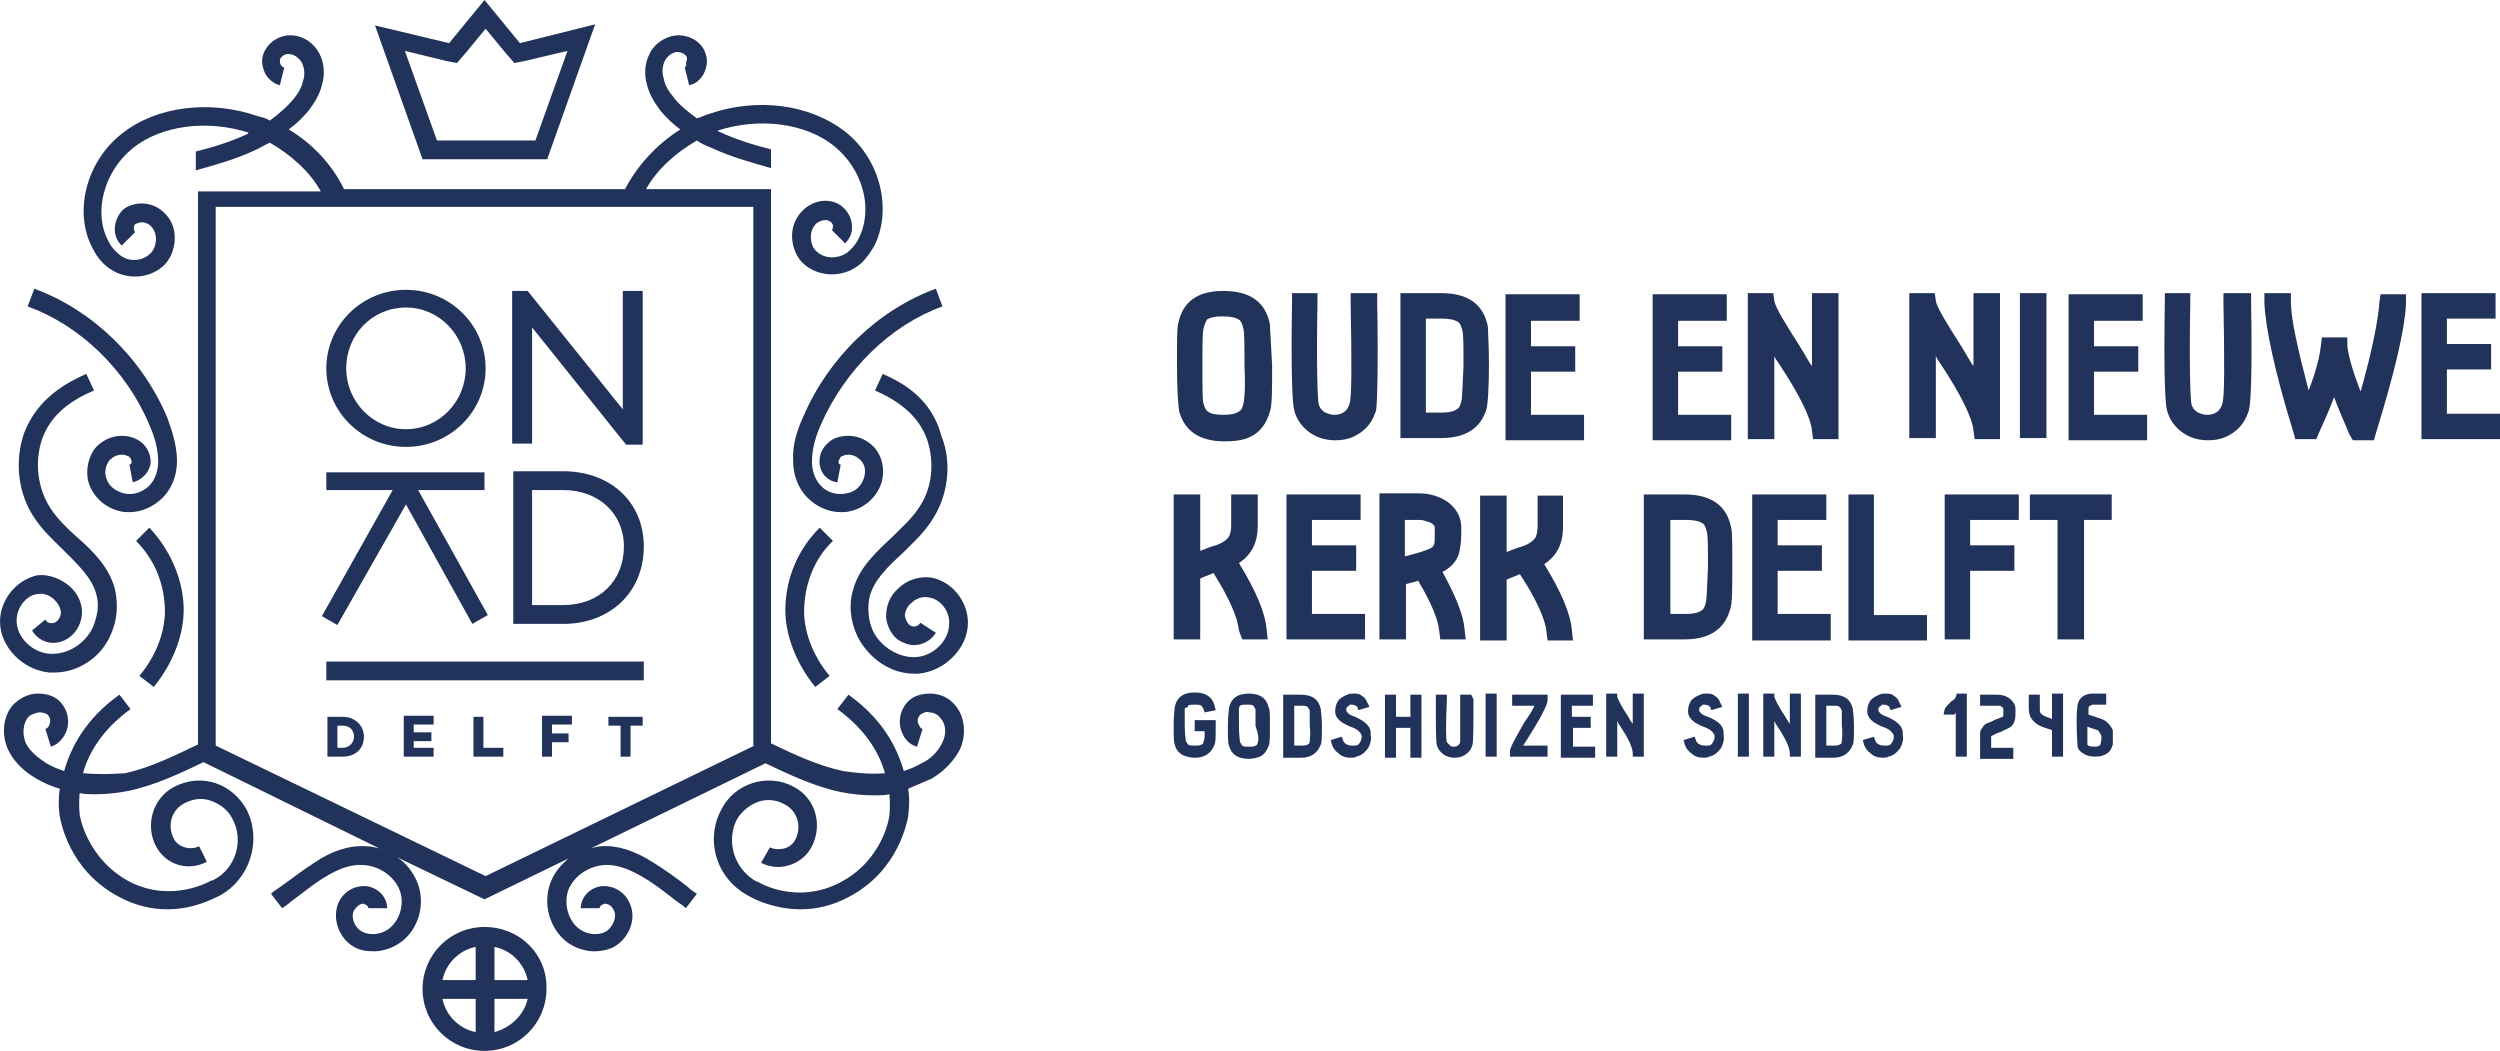 <?xml version="1.0" encoding="utf-8"?>
<!-- Generator: Adobe Illustrator 21.1.0, SVG Export Plug-In . SVG Version: 6.00 Build 0)  -->
<svg version="1.1" id="Laag_1" xmlns="http://www.w3.org/2000/svg" xmlns:xlink="http://www.w3.org/1999/xlink" x="0px" y="0px"
	 viewBox="0 0 226 95" style="enable-background:new 0 0 226 95;" xml:space="preserve">
<style type="text/css">
	.st0{fill:#21335B;}
</style>
<path class="st0" d="M84.2,70.4c1.2-0.7,2.1-1.7,2.6-2.7c0.6-1.4,0.4-3-0.5-4c-0.5-0.6-1.3-1-2.2-1c-0.8,0-1.5,0.2-2,0.7
	c-0.6,0.6-0.9,1.5-0.7,2.4c0.2,0.8,0.7,1.5,1.5,1.7l0.5-1.6c-0.3-0.1-0.3-0.4-0.4-0.5c-0.1-0.3,0-0.6,0.2-0.8
	c0.3-0.2,0.6-0.3,0.8-0.2c0.4,0,0.8,0.2,1,0.5c0.5,0.5,0.6,1.4,0.2,2.2c-0.4,0.9-1.2,1.6-1.9,1.9c-0.5,0.3-1,0.5-1.6,0.7
	c-0.6-2.1-1.9-4.7-5-6.9l-1,1.3c2.6,1.9,3.8,4,4.3,5.8c-1.2,0.1-2.5,0-3.8-0.2c-2.3-0.5-4.4-1.5-6.5-2.5V17.1H58.4
	c1-1.8,2.7-3.3,4.6-4.4c0.4,0.3,0.9,0.5,1.4,0.7c1.7,0.8,3.6,1.3,5.3,1.8l0-0.1v-1.6c-1.6-0.4-3.2-0.9-4.7-1.6c0,0-0.1,0-0.1-0.1
	c3.7-1.2,7.9-0.7,10.5,1.4c2.6,2.1,3.6,5.7,2.2,8.4c-0.3,0.6-0.7,1-1.1,1.3c-0.8,0.5-1.9,0.5-2.6-0.1c-0.4-0.3-0.6-0.8-0.6-1.4
	c0-0.5,0.2-0.9,0.5-1.2c0.4-0.3,0.9-0.4,1.2-0.2c0.2,0.1,0.3,0.3,0.3,0.4c0,0.1,0,0.3-0.1,0.4l1.2,1.2c0.5-0.5,0.7-1.1,0.6-1.8
	c-0.1-0.7-0.5-1.3-1.1-1.7c-1-0.6-2.3-0.4-3.2,0.4c-0.7,0.6-1.1,1.5-1.1,2.4c0,1,0.4,2,1.1,2.6c0.7,0.6,1.6,0.9,2.5,0.9
	c0.7,0,1.5-0.2,2.1-0.6c0.7-0.4,1.2-1.1,1.7-1.9c1.7-3.3,0.6-7.9-2.6-10.4c-3.2-2.5-8-3.1-12.3-1.6c-0.4,0.1-0.7,0.3-1.1,0.4
	c-0.8-0.6-1.6-1.2-2.1-1.9c-0.5-0.6-0.8-1.1-0.9-1.7c-0.2-0.6-0.1-1.2,0.1-1.6c0.2-0.4,0.7-0.8,1.1-0.8c0.4,0,0.8,0.2,0.9,0.5
	c0,0.1,0,0.3-0.1,0.5C62.1,5.9,62,6,61.9,6.1l0.4,1.6c0.6-0.1,1-0.5,1.3-1c0.3-0.6,0.4-1.2,0.2-1.8c-0.3-1.1-1.5-1.8-2.7-1.7
	c-1,0.1-2,0.8-2.4,1.7c-0.4,0.8-0.5,1.8-0.2,2.8c0.2,0.8,0.6,1.5,1.2,2.3c0.5,0.6,1.1,1.2,1.8,1.7c-2.2,1.4-3.9,3.3-5,5.4H31.1
	c-1-2.1-2.8-4.1-5-5.4c0.7-0.5,1.3-1.1,1.8-1.7c0.6-0.8,1-1.5,1.2-2.3c0.3-1,0.2-2-0.2-2.8c-0.5-1-1.4-1.6-2.4-1.7
	c-1.2-0.1-2.3,0.6-2.7,1.7c-0.2,0.6-0.1,1.2,0.2,1.8c0.3,0.5,0.8,0.9,1.3,1l0.4-1.6c-0.1,0-0.2-0.1-0.3-0.2
	c-0.1-0.2-0.1-0.3-0.1-0.5c0.1-0.3,0.5-0.6,0.9-0.5c0.4,0,0.9,0.4,1.1,0.8c0.2,0.4,0.3,1,0.1,1.6c-0.1,0.5-0.4,1.1-0.9,1.7
	c-0.6,0.7-1.3,1.3-2.1,1.9c-0.3-0.2-0.7-0.3-1.1-0.4c-4.3-1.5-9.2-0.9-12.3,1.6c-3.2,2.5-4.4,7.1-2.6,10.4c0.4,0.8,1,1.5,1.7,1.9
	c0.6,0.4,1.4,0.6,2.1,0.6c0.9,0,1.8-0.3,2.5-0.9c0.7-0.6,1.1-1.6,1.1-2.6c0-1-0.4-1.8-1.1-2.4c-0.9-0.8-2.2-0.9-3.2-0.4
	c-0.6,0.3-1,1-1.1,1.7c-0.1,0.7,0.1,1.3,0.6,1.8l1.2-1.2c-0.1-0.2-0.1-0.3-0.1-0.4c0-0.2,0.1-0.4,0.3-0.4c0.3-0.2,0.9-0.1,1.2,0.2
	c0.3,0.3,0.5,0.7,0.5,1.2c0,0.5-0.2,1.1-0.6,1.4c-0.7,0.6-1.8,0.7-2.6,0.1c-0.4-0.3-0.8-0.7-1.1-1.3c-1.4-2.6-0.4-6.3,2.2-8.4
	c2.6-2.1,6.8-2.6,10.5-1.4c0,0-0.1,0-0.1,0.1c-1.5,0.7-3.1,1.2-4.7,1.6v1.6l0,0.1c1.8-0.5,3.6-1,5.3-1.8c0.5-0.2,0.9-0.5,1.4-0.7
	c1.9,1.1,3.6,2.6,4.6,4.4H17.9v50c-2.1,1-4.3,2.1-6.6,2.6C9.9,70,8.7,70,7.5,69.9c0.5-1.8,1.7-3.9,4.3-5.8l-1-1.3
	c-3.1,2.2-4.4,4.8-5,6.9c-0.6-0.2-1.1-0.4-1.6-0.7c-0.6-0.4-1.5-1-1.9-1.9c-0.3-0.8-0.2-1.7,0.2-2.2c0.2-0.3,0.6-0.4,1-0.5
	c0.2,0,0.5,0,0.8,0.2c0.2,0.2,0.3,0.5,0.2,0.8c0,0.1-0.1,0.4-0.4,0.5l0.5,1.6c0.7-0.2,1.3-0.9,1.5-1.7c0.2-0.9-0.1-1.8-0.7-2.4
	c-0.5-0.5-1.2-0.7-2-0.7c-0.8,0-1.6,0.4-2.2,1c-0.9,1-1.1,2.6-0.5,4c0.5,1.1,1.4,2,2.6,2.7c0.7,0.4,1.4,0.7,2.1,0.9
	c-0.2,1.4,0,2.4,0,2.5c0.1,0.4,0.8,4.9,5.4,7.3c1.5,0.8,3,1.1,4.3,1.1c2.6,0,4.4-1.1,4.7-1.2c2.8-1.5,3.9-5,2.5-7.8
	c-0.6-1.1-1.6-2-2.8-2.4c-1.2-0.4-2.5-0.3-3.7,0.3c-2,1-2.7,3.5-1.7,5.4c0.9,1.7,2.9,2.3,4.6,1.4L18,76.5c-0.8,0.4-1.9,0.1-2.3-0.7
	c-0.6-1.2-0.2-2.6,1-3.2c0.8-0.4,1.6-0.5,2.4-0.2c0.8,0.3,1.5,0.8,1.9,1.6c1.1,2,0.3,4.6-1.8,5.6l-0.1,0c0,0-3.5,2.1-7.4,0.1
	c-3.9-2.1-4.5-6-4.5-6.1l0,0c0-0.1-0.1-0.8,0-1.9c0.5,0.1,0.9,0.1,1.4,0.1c1,0,2-0.1,3-0.3c2.4-0.5,4.7-1.6,6.8-2.6l15.9,7.8
	c-0.4-0.1-0.8-0.2-1.2-0.2c-1.5-0.1-3.1,0.4-4.7,1.5c-1.1,0.7-2.1,1.5-3.1,2.2c-0.3,0.2-0.6,0.4-0.8,0.6l1,1.3
	c0.3-0.2,0.6-0.4,0.8-0.6c1-0.7,1.9-1.5,2.9-2.1c1.4-0.9,2.6-1.3,3.7-1.2c1.4,0.1,2.7,1,3.2,2.2c0.5,1.2,0.1,2.8-1,3.6
	c-0.7,0.5-1.7,0.6-2.4,0.2c-0.7-0.4-1-1.3-0.7-1.9c0.2-0.3,0.5-0.6,0.8-0.6h0c0.2,0,0.5,0.2,0.5,0.4l1.7,0c0-1.1-1-2-2.1-2
	c-1,0-1.9,0.6-2.3,1.5c-0.6,1.4,0,3.2,1.4,4c0.5,0.3,1.1,0.4,1.8,0.4c0.8,0,1.7-0.3,2.4-0.8c1.7-1.2,2.3-3.6,1.5-5.5
	c-0.4-0.9-1-1.7-1.8-2.2l7.9,3.8l7.6-3.7c-0.7,0.6-1.3,1.3-1.6,2.1c-0.8,2-0.1,4.3,1.5,5.5c0.7,0.5,1.6,0.8,2.4,0.8
	c0.6,0,1.2-0.1,1.8-0.4c1.4-0.8,2.1-2.6,1.4-4c-0.4-0.9-1.3-1.5-2.3-1.5c0,0,0,0,0,0c-1.1,0-2.1,0.9-2.1,2l1.7,0
	c0-0.2,0.3-0.4,0.5-0.4h0c0.3,0,0.6,0.2,0.8,0.6c0.3,0.6-0.1,1.5-0.7,1.9c-0.7,0.4-1.7,0.3-2.4-0.2c-1-0.7-1.5-2.3-1-3.6
	c0.5-1.2,1.8-2.1,3.2-2.2c1.1-0.1,2.4,0.4,3.7,1.2c1,0.6,2,1.4,2.9,2.1c0.3,0.2,0.6,0.4,0.8,0.6l1-1.3c-0.3-0.2-0.6-0.4-0.8-0.6
	c-1-0.8-2-1.5-3.1-2.2c-1.7-1.1-3.3-1.6-4.7-1.5c-0.3,0-0.7,0.1-1,0.2l15.8-7.7c2.1,1,4.4,2.1,6.8,2.6c1,0.2,2,0.3,3,0.3
	c0.5,0,1,0,1.4-0.1c0.1,1.1,0,1.9,0,1.9l0,0c0,0.2-0.6,4.1-4.5,6.1c-3.9,2-7.3,0-7.4-0.1l-0.1,0c-2-1.1-2.8-3.6-1.8-5.6
	c0.4-0.7,1.1-1.3,1.9-1.6c0.8-0.3,1.7-0.2,2.4,0.2c1.2,0.6,1.6,2,1,3.2c-0.2,0.4-0.6,0.7-1,0.8c-0.4,0.1-0.9,0.1-1.3-0.1L68.8,78
	c0.8,0.4,1.7,0.5,2.6,0.2c0.9-0.3,1.6-0.9,2-1.7c1-2,0.3-4.4-1.7-5.4c-1.1-0.6-2.5-0.7-3.7-0.3c-1.2,0.4-2.2,1.2-2.8,2.4
	c-1.5,2.8-0.4,6.3,2.5,7.8c0.3,0.2,2.2,1.2,4.7,1.2c1.3,0,2.8-0.3,4.3-1.1c4.6-2.4,5.3-6.9,5.4-7.3c0-0.2,0.2-1.2,0-2.5
	C82.8,71,83.5,70.7,84.2,70.4z M68.2,67.4L43.9,79.2L19.5,67.4V18.7h48.6V67.4z M75.3,48.9l-1.2-1.2c-1.9,1.9-3,4.4-3.1,7.1
	c-0.1,2.4,0.9,5.1,2.7,7.3l1.3-1c-1.6-1.9-2.4-4.2-2.3-6.2C72.8,52.6,73.7,50.4,75.3,48.9z M4.5,60.8c0.1,0,0.3,0,0.4,0
	c2.1,0,4.2-1.3,5.1-3.4c0.6-1.3,0.7-2.7,0.4-4.1c-0.5-2-2-3.5-3.5-4.8C6,47.7,5.2,46.9,4.6,46c-1.2-1.8-1.5-4.2-0.8-6.3
	c0.7-1.9,2.1-3.3,4.7-4.4l-0.7-1.5C6,34.6,3.4,36,2.2,39.1c-0.9,2.5-0.6,5.5,0.9,7.7c0.7,1.1,1.7,2,2.6,2.9c1.3,1.3,2.6,2.5,3,4
	c0.3,1,0.1,2-0.3,3c-0.7,1.5-2.3,2.5-3.9,2.4c-1.6-0.1-3-1.5-3-3c0-1.2,0.9-2.3,1.9-2.4c0.5-0.1,1.1,0.1,1.5,0.5
	c0.4,0.4,0.6,0.8,0.6,1.2c0,0.4-0.3,0.8-0.6,0.9c-0.3,0.1-0.7,0-0.8-0.3L2.9,57c0.6,1,1.8,1.4,2.9,0.9c0.9-0.4,1.5-1.3,1.6-2.3
	c0.1-0.9-0.3-1.9-1.1-2.6c-0.8-0.7-1.9-1.1-2.9-1C1.5,52.4,0,54.2,0,56.2C0,58.5,2.1,60.6,4.5,60.8z M72.6,37.7
	c-0.5,1.1-1,2.5-0.9,4c0,1.3,0.5,2.5,1.3,3.3c0.8,0.8,1.9,1.3,3,1.3c0.3,0,0.6,0,0.9-0.1c1.3-0.3,2.4-1.3,2.8-2.6
	c0.3-1.1,0.1-2.3-0.7-3.2c-0.6-0.6-1.4-1-2.3-1c-0.7,0-1.4,0.2-1.8,0.6c-0.6,0.5-0.9,1.2-0.8,2c0.1,0.8,0.7,1.5,1.6,1.6l0.3-1.6
	c-0.1,0-0.2-0.1-0.2-0.2c0-0.2,0.1-0.3,0.2-0.5c0.2-0.1,0.4-0.2,0.7-0.2c0.4,0,0.8,0.2,1.1,0.5c0.4,0.4,0.5,1,0.3,1.6
	c-0.2,0.7-0.8,1.3-1.6,1.4c-0.8,0.2-1.8-0.1-2.3-0.7c-0.5-0.5-0.8-1.3-0.8-2.2c0-1.2,0.4-2.4,0.8-3.3c2.2-5,6.3-9,11-10.7l-0.6-1.6
	C79.4,28,74.9,32.3,72.6,37.7z M13.9,62.1c1.8-2.2,2.8-4.9,2.7-7.3c-0.1-2.6-1.3-5.2-3.1-7.1l-1.2,1.2c1.6,1.6,2.5,3.7,2.6,6
	c0.1,2-0.7,4.3-2.3,6.2L13.9,62.1z M49.5,14.3l4.3-12.1L47,3.9L43.8,0l-3.2,3.9l-6.7-1.6l4.3,12.1H49.5z M40.3,5.5l1,0.2l0.7-0.8
	l1.9-2.3l1.9,2.3l0.7,0.8l1-0.2l3.8-0.9l-2.9,8.1h-8.9l-2.9-8.1L40.3,5.5z M13.5,38.4c0.4,0.9,0.8,2.1,0.8,3.3
	c0,0.9-0.3,1.7-0.8,2.2c-0.6,0.6-1.5,0.9-2.3,0.7c-0.8-0.2-1.4-0.7-1.6-1.4c-0.2-0.6,0-1.2,0.3-1.6c0.3-0.3,0.7-0.5,1.1-0.5
	c0.3,0,0.5,0.1,0.7,0.2c0.1,0.1,0.2,0.3,0.2,0.5c0,0.1-0.1,0.2-0.2,0.2l0.3,1.6c0.8-0.2,1.4-0.8,1.6-1.6c0.1-0.7-0.2-1.5-0.8-2
	c-0.5-0.4-1.1-0.6-1.8-0.6c-0.9,0-1.7,0.4-2.3,1c-0.7,0.8-1,2.1-0.7,3.2c0.4,1.3,1.5,2.3,2.8,2.6c0.3,0.1,0.6,0.1,0.9,0.1
	c1.1,0,2.2-0.5,3-1.3c0.8-0.8,1.3-2,1.3-3.3c0-1.5-0.5-2.9-0.9-4c-2.3-5.4-6.8-9.7-12-11.6l-0.6,1.6C7.2,29.4,11.4,33.4,13.5,38.4z
	 M79.8,33.8l-0.7,1.5c2.5,1.1,4,2.5,4.7,4.4c0.7,2.1,0.5,4.5-0.8,6.3c-0.6,0.9-1.5,1.7-2.4,2.6c-1.5,1.4-3,2.8-3.5,4.8
	c-0.4,1.3-0.2,2.8,0.4,4.1c1,2,3,3.4,5.1,3.4c0.1,0,0.3,0,0.4,0c2.4-0.2,4.5-2.3,4.5-4.6c0-2-1.5-3.8-3.4-4.1c-1-0.1-2.1,0.2-2.9,1
	c-0.8,0.7-1.1,1.6-1.1,2.6c0.1,1,0.7,2,1.6,2.3c1,0.5,2.3,0.1,2.9-0.9l-1.4-0.9c-0.2,0.3-0.5,0.4-0.8,0.3c-0.3-0.1-0.5-0.5-0.6-0.9
	c0-0.4,0.2-0.9,0.6-1.2c0.4-0.4,1-0.6,1.5-0.5c1.1,0.1,2,1.3,1.9,2.4c0,1.5-1.4,2.9-3,3c-1.5,0.1-3.2-0.9-3.9-2.4
	c-0.4-0.9-0.5-2-0.3-3c0.4-1.6,1.7-2.8,3-4c0.9-0.9,1.9-1.8,2.6-2.9c1.5-2.2,1.9-5.2,0.9-7.7C84.2,36,81.6,34.6,79.8,33.8z
	 M58.2,59.8H29.5v1.7h28.7V59.8z M36.5,68.4h2.7v-0.8h-1.8V67H39v-0.8h-1.6v-0.7h1.8v-0.8h-2.7V68.4z M31,64.8h-1.4v3.6H31
	c1.1,0,1.9-0.7,1.9-1.8C32.9,65.6,32.1,64.8,31,64.8z M31,67.6h-0.5v-2H31c0.6,0,1,0.4,1,1C32,67.2,31.5,67.6,31,67.6z M43.8,83.8
	c-3.1,0-5.6,2.5-5.6,5.6c0,3.1,2.5,5.6,5.6,5.6c3.1,0,5.6-2.5,5.6-5.6C49.5,86.3,47,83.8,43.8,83.8z M43,93.3c-1.5-0.3-2.7-1.5-3-3
	h3V93.3z M43,88.6h-3c0.3-1.5,1.5-2.7,3-3V88.6z M44.7,85.6c1.5,0.3,2.7,1.5,3,3h-3V85.6z M44.7,93.3v-3h3
	C47.4,91.7,46.2,92.9,44.7,93.3z M43.7,64.8h-0.9v3.6h2.7v-0.8h-1.8V64.8z M50.9,56.4c4.3,0,7.3-2.9,7.3-7c0-4-3-6.8-7.3-6.8h-4.5
	l0,13.8H50.9z M48.1,44.3h2.8c3.2,0,5.5,2.1,5.5,5.1c0,3.1-2.2,5.3-5.5,5.3h-2.8V44.3z M36.7,45.6l6,10.8l1.4-0.8l-6.3-11.3h6v-1.6
	H29.5v1.6h6l-6.4,11.4l1.4,0.8L36.7,45.6z M36.7,40.4c4,0,7.2-3.2,7.2-7.1c0-3.9-3.2-7.1-7.2-7.1c-4,0-7.2,3.2-7.2,7.1
	C29.5,37.2,32.7,40.4,36.7,40.4z M36.7,27.8c3,0,5.4,2.5,5.4,5.5c0,3-2.4,5.5-5.4,5.5c-3,0-5.4-2.5-5.4-5.5
	C31.3,30.2,33.7,27.8,36.7,27.8z M48.1,29.6l8.5,10.6h1.5V26.3h-1.8V37l-8.6-10.7h-1.4v13.8h1.8V29.6z M49,68.4h0.9v-1.3h1.5v-0.8
	h-1.5v-0.8h1.8v-0.8H49V68.4z M55,65.6h1.1v2.8H57v-2.8h1.1v-0.8H55V65.6z"/>
<path class="st0" d="M107.4,63.8c0.1-0.1,0.3-0.1,0.6-0.1c0.3,0,0.5,0,0.6,0.1c0.1,0.1,0.1,0.1,0.2,0.3l0.1,0.3l1-0.2l-0.1-0.4
	c-0.2-0.8-0.8-1.2-1.8-1.2c-1,0-1.6,0.4-1.8,1.3c0,0.2-0.1,0.7-0.1,1.6c0,1,0,1.6,0.1,1.8c0.1,0.5,0.4,0.8,0.8,1
	c0.3,0.1,0.6,0.2,1,0.2c0.9,0,1.5-0.4,1.8-1.2c0.1-0.2,0.1-0.8,0.1-1.7v-0.5H108v1h0.9c0,0.5,0,0.8-0.1,0.9c0,0.2-0.1,0.3-0.2,0.3
	c-0.1,0.1-0.3,0.1-0.6,0.1c-0.3,0-0.5,0-0.6-0.1c-0.1-0.1-0.1-0.2-0.2-0.3c0-0.1-0.1-0.6-0.1-1.5c0-0.8,0-1.3,0-1.5
	C107.3,64,107.4,63.9,107.4,63.8z M114.7,64c-0.2-0.9-0.8-1.3-1.8-1.3c-1,0-1.6,0.4-1.8,1.3c0,0.2-0.1,0.7-0.1,1.6
	c0,1,0,1.6,0.1,1.8c0.2,0.8,0.8,1.2,1.8,1.2c0.4,0,0.7-0.1,1-0.2c0.4-0.2,0.6-0.5,0.8-1c0.1-0.2,0.1-0.8,0.1-1.8
	C114.8,64.7,114.8,64.1,114.7,64z M113.7,67.1c0,0.2-0.1,0.3-0.2,0.3c-0.1,0.1-0.3,0.1-0.6,0.1c-0.3,0-0.5,0-0.6-0.1
	c-0.1-0.1-0.1-0.2-0.2-0.3c0-0.1-0.1-0.6-0.1-1.5c0-0.8,0-1.3,0-1.5c0-0.2,0.1-0.3,0.1-0.3c0.1-0.1,0.3-0.1,0.6-0.1
	c0.3,0,0.5,0,0.6,0.1c0.1,0.1,0.1,0.2,0.2,0.3c0,0.2,0,0.6,0,1.5C113.8,66.5,113.8,66.9,113.7,67.1z M119.4,64.1
	c-0.2-0.9-0.8-1.3-1.8-1.3H116l0,5.7h1.6c0.9,0,1.5-0.4,1.8-1.2c0.1-0.2,0.1-0.8,0.1-1.7C119.5,64.8,119.4,64.3,119.4,64.1z
	 M118.4,67c0,0.2-0.1,0.3-0.2,0.3c-0.1,0.1-0.3,0.1-0.6,0.1H117l0-3.6h0.6c0.3,0,0.5,0,0.6,0.1c0.1,0.1,0.1,0.2,0.2,0.3
	c0,0.2,0,0.6,0,1.4C118.5,66.4,118.4,66.9,118.4,67z M122.5,64.8c-0.3-0.1-0.5-0.2-0.6-0.3c-0.1-0.1-0.2-0.2-0.2-0.3
	c0-0.1,0-0.2,0.1-0.3c0.1-0.1,0.2-0.1,0.2-0.2c0.1,0,0.2,0,0.2,0c0.2,0,0.4,0.1,0.5,0.2l0.1,0.3l1-0.3l-0.2-0.4
	c-0.1-0.3-0.3-0.5-0.5-0.6c-0.2-0.2-0.5-0.2-0.8-0.2c-0.2,0-0.3,0-0.5,0.1c-0.3,0.1-0.6,0.3-0.8,0.5c-0.2,0.3-0.3,0.6-0.3,1
	c0,0.4,0.2,0.7,0.6,1c0.2,0.1,0.5,0.3,0.8,0.4c0.6,0.2,0.9,0.5,1,0.8c0,0.2,0,0.3-0.1,0.5c-0.1,0.2-0.2,0.4-0.5,0.4
	c-0.1,0-0.2,0-0.3,0c-0.4,0-0.7-0.2-0.8-0.5l-0.1-0.3l-1,0.3l0.1,0.4c0.1,0.3,0.3,0.6,0.6,0.8c0.3,0.3,0.7,0.4,1.1,0.4
	c0.2,0,0.4,0,0.5-0.1c0.5-0.1,0.8-0.4,1.1-0.8c0.2-0.4,0.3-0.8,0.2-1.2C124,65.7,123.4,65.2,122.5,64.8z M127.5,64.8h-1.3v-2h-1v5.7
	h1v-2.7h1.3v2.7h1v-5.7h-1V64.8z M133,62.8h-1l0,0.4c0,2.4,0,3.7,0,3.9c-0.1,0.3-0.3,0.4-0.6,0.4c-0.1,0-0.2,0-0.3-0.1
	c-0.1-0.1-0.2-0.2-0.3-0.3c-0.1-0.3-0.1-1.6,0-3.9l0-0.4h-1l0,0.4c0,2.5,0,3.9,0.1,4.2c0.1,0.3,0.3,0.6,0.6,0.8
	c0.3,0.2,0.6,0.3,1,0.3c0.4,0,0.7-0.1,1-0.3c0.3-0.2,0.5-0.5,0.6-0.8c0.1-0.3,0.1-1.7,0.1-4.2L133,62.8z M134.3,68.4h1v-5.7h-1V68.4
	z M138.7,65.8c0.8-1.3,1.2-2.2,1.2-2.5v-0.5h-3.2v1h2c-0.1,0.3-0.4,0.8-0.9,1.5c-0.8,1.4-1.3,2.3-1.3,2.6v0.5h3.4v-1h-2.2
	C137.9,67.1,138.2,66.6,138.7,65.8z M142.1,65.8h1.7v-1h-1.7v-1h1.9v-1h-2.9v5.7h3.1v-1h-2V65.8z M147.7,65.6
	c-0.1-0.2-0.3-0.4-0.5-0.8c-0.6-0.9-0.9-1.5-1-1.8l0-0.3h-1v5.7h1v-3.2c0.1,0.1,0.1,0.2,0.1,0.2c0.9,1.3,1.3,2.2,1.3,2.7l0,0.3h1
	v-5.7h-1V65.6z M154.4,64.8c-0.3-0.1-0.5-0.2-0.6-0.3c-0.1-0.1-0.2-0.2-0.2-0.3c0-0.1,0-0.2,0.1-0.3c0.1-0.1,0.2-0.1,0.2-0.2
	c0.1,0,0.2,0,0.2,0c0.2,0,0.4,0.1,0.5,0.2l0.1,0.3l1-0.3l-0.2-0.4c-0.1-0.3-0.3-0.5-0.5-0.6c-0.2-0.2-0.5-0.2-0.8-0.2
	c-0.2,0-0.3,0-0.5,0.1c-0.3,0.1-0.6,0.3-0.8,0.5c-0.2,0.3-0.3,0.6-0.3,1c0,0.4,0.2,0.7,0.6,1c0.2,0.1,0.5,0.3,0.8,0.4
	c0.6,0.2,0.9,0.5,1,0.8c0,0.2,0,0.3-0.1,0.5c-0.1,0.2-0.2,0.4-0.5,0.4c-0.1,0-0.2,0-0.3,0c-0.4,0-0.7-0.2-0.8-0.5l-0.1-0.3l-1,0.3
	l0.1,0.4c0.1,0.3,0.3,0.6,0.6,0.8c0.3,0.3,0.7,0.4,1.1,0.4c0.2,0,0.4,0,0.5-0.1c0.5-0.1,0.8-0.4,1.1-0.8c0.2-0.4,0.3-0.8,0.2-1.2
	C155.9,65.7,155.4,65.2,154.4,64.8z M157.1,68.4h1v-5.7h-1V68.4z M161.9,65.6c-0.1-0.2-0.3-0.4-0.5-0.8c-0.6-0.9-0.9-1.5-1-1.8
	l0-0.3h-1v5.7h1v-3.2c0.1,0.1,0.1,0.2,0.1,0.2c0.9,1.3,1.3,2.2,1.3,2.7l0,0.3h1v-5.7h-1V65.6z M167.5,64.1c-0.2-0.9-0.8-1.3-1.8-1.3
	h-1.6l0,5.7h1.6c0.9,0,1.5-0.4,1.8-1.2c0.1-0.2,0.1-0.8,0.1-1.7C167.6,64.8,167.5,64.3,167.5,64.1z M166.5,67c0,0.2-0.1,0.3-0.2,0.3
	c-0.1,0.1-0.3,0.1-0.6,0.1h-0.6l0-3.6h0.6c0.3,0,0.5,0,0.6,0.1c0.1,0.1,0.1,0.2,0.2,0.3c0,0.2,0,0.6,0,1.4
	C166.6,66.4,166.5,66.9,166.5,67z M170.6,64.8c-0.3-0.1-0.5-0.2-0.6-0.3c-0.1-0.1-0.2-0.2-0.2-0.3c0-0.1,0-0.2,0.1-0.3
	c0.1-0.1,0.2-0.1,0.2-0.2c0.1,0,0.2,0,0.2,0c0.2,0,0.4,0.1,0.5,0.2l0.1,0.3l1-0.3l-0.2-0.4c-0.1-0.3-0.3-0.5-0.5-0.6
	c-0.2-0.2-0.5-0.2-0.8-0.2c-0.2,0-0.3,0-0.5,0.1c-0.3,0.1-0.6,0.3-0.8,0.5c-0.2,0.3-0.3,0.6-0.3,1c0,0.4,0.2,0.7,0.6,1
	c0.2,0.1,0.5,0.3,0.8,0.4c0.6,0.2,0.9,0.5,1,0.8c0,0.2,0,0.3-0.1,0.5c-0.1,0.2-0.2,0.4-0.5,0.4c-0.1,0-0.2,0-0.3,0
	c-0.4,0-0.7-0.2-0.8-0.5l-0.1-0.3l-1,0.3l0.1,0.4c0.1,0.3,0.3,0.6,0.6,0.8c0.3,0.3,0.7,0.4,1.1,0.4c0.2,0,0.4,0,0.5-0.1
	c0.5-0.1,0.8-0.4,1.1-0.8c0.2-0.4,0.3-0.8,0.2-1.2C172.1,65.7,171.5,65.2,170.6,64.8z M176.8,63c0,0.1-0.1,0.2-0.4,0.4
	c-0.3,0.3-0.5,0.5-0.6,0.7l-0.1,0.5h1l0.1-0.2c0,0,0,0,0,0v4h1v-5.7h-0.9L176.8,63z M182.2,64.1c0-0.4-0.2-0.7-0.6-1
	c-0.3-0.2-0.6-0.3-1.1-0.3h-1.5v1h1.5c0.1,0,0.2,0,0.3,0c0.2,0.1,0.3,0.2,0.3,0.3c0,0,0,0.1,0,0.2c0,0.2,0,0.4,0,0.4
	c0,0.1-0.1,0.1-0.3,0.2c-0.2,0.1-0.4,0.1-0.7,0.3l-0.5,0.2c-0.2,0.1-0.3,0.2-0.4,0.4c-0.2,0.2-0.2,0.4-0.2,0.7v2.1h3v-1h-2l0-1
	c0,0,0-0.1,0.1-0.1l0.4-0.2c0.3-0.1,0.5-0.2,0.7-0.3c0.5-0.2,0.8-0.4,0.9-0.8c0.1-0.2,0.1-0.5,0.1-0.9
	C182.2,64.1,182.2,64.1,182.2,64.1z M185.5,65c-0.2-0.1-0.3-0.1-0.5-0.2c-0.3-0.1-0.4-0.2-0.5-0.3c-0.1-0.1-0.1-0.2-0.1-0.5v-1.2h-1
	V64c0,0.4,0.1,0.7,0.2,0.9c0.2,0.3,0.5,0.6,1,0.8c0.3,0.1,0.6,0.2,0.9,0.3v2.4h1v-5.7h-1V65z M190,65l-1.2-0.4c0-0.3,0-0.5,0-0.6
	c0-0.1,0.1-0.2,0.1-0.2c0.1,0,0.2-0.1,0.3-0.1h1.2v-1h-1.2c-0.8,0-1.3,0.4-1.4,1.1c-0.1,0.7-0.1,1.9,0,3.5c0,0.4,0.2,0.6,0.5,0.8
	c0.3,0.2,0.6,0.3,1.1,0.3h0l0-0.1v0.1c0.5,0,0.8-0.1,1.1-0.3c0.3-0.2,0.4-0.5,0.5-0.8l0-0.1c0-0.5,0-0.9,0-1.2
	C190.8,65.6,190.5,65.2,190,65z M189.9,67.2L189.9,67.2c0,0.2-0.2,0.3-0.6,0.3c-0.4,0-0.6-0.1-0.6-0.2c0-0.2,0-0.8,0-1.6l0.9,0.3
	c0.1,0,0.2,0.2,0.3,0.4C190,66.5,190,66.8,189.9,67.2z M114.8,29.3c-0.4-2-1.8-3-4.2-3c-2.4,0-3.7,1-4.1,3c-0.1,0.4-0.1,1.6-0.1,3.7
	c0,2.2,0.1,3.6,0.2,4.2c0.5,1.8,1.9,2.7,4.1,2.7c0.9,0,1.7-0.1,2.3-0.4c0.9-0.4,1.5-1.2,1.8-2.3c0.2-0.5,0.2-1.9,0.2-4.2
	C114.9,30.9,114.8,29.7,114.8,29.3z M112.4,36.5c-0.1,0.4-0.2,0.6-0.4,0.7c-0.3,0.2-0.7,0.3-1.4,0.3c-0.7,0-1.2-0.1-1.4-0.3
	c-0.2-0.1-0.3-0.4-0.4-0.7c-0.1-0.3-0.1-1.4-0.1-3.4c0-1.9,0-3,0.1-3.4c0.1-0.4,0.2-0.6,0.3-0.8c0.3-0.2,0.7-0.3,1.4-0.3
	c0.7,0,1.2,0.1,1.5,0.3c0.2,0.1,0.3,0.4,0.4,0.8c0.1,0.4,0.1,1.5,0.1,3.4C112.6,35,112.5,36.2,112.4,36.5z M124.5,27.3l0-0.8h-2.4
	l0,0.9c0.1,5.5,0.1,8.5-0.1,9.1c-0.2,0.7-0.7,1-1.4,1c-0.3,0-0.5-0.1-0.8-0.2c-0.3-0.2-0.5-0.4-0.6-0.8c-0.1-0.6-0.2-3.7-0.1-9.1
	l0-0.9h-2.3l0,0.8c-0.1,5.8,0,9.1,0.2,9.8c0.2,0.8,0.7,1.5,1.4,2c0.7,0.5,1.5,0.7,2.3,0.7c0.9,0,1.6-0.2,2.3-0.7
	c0.7-0.5,1.1-1.1,1.4-2C124.5,36.4,124.6,33.2,124.5,27.3z M134.6,33c0-1.9-0.1-3.1-0.1-3.5c-0.4-2-1.8-3-4.2-3h-3.7l0,13.1h3.7
	c2.2,0,3.6-0.9,4.1-2.7C134.5,36.4,134.6,35.1,134.6,33z M132.1,36.3c-0.1,0.4-0.2,0.6-0.4,0.7c-0.3,0.2-0.7,0.3-1.4,0.3h-1.4l0-8.5
	h1.4c0.7,0,1.2,0.1,1.5,0.3c0.2,0.1,0.3,0.4,0.4,0.8c0.1,0.4,0.1,1.4,0.1,3.2C132.2,34.9,132.2,36,132.1,36.3z M142.8,28.9v-2.3
	h-6.7v13.2h7.1v-2.3h-4.8v-3.9h4v-2.3h-4v-2.3H142.8z M156.1,28.9v-2.3h-6.7v13.2h7.1v-2.3h-4.8v-3.9h4v-2.3h-4v-2.3H156.1z
	 M158,39.7h2.4v-7.5c0.1,0.2,0.2,0.4,0.3,0.5c2,3,3,5.1,3.1,6.2l0.1,0.8h2.3V26.5h-2.4v6.6c-0.3-0.4-0.6-1-1.1-1.8
	c-1.4-2.2-2.2-3.5-2.3-4.1l-0.1-0.7H158V39.7z M175,39.7v-7.5c0.1,0.2,0.2,0.4,0.3,0.5c2,3,3,5.1,3.1,6.2l0.1,0.8h2.3V26.5h-2.4v6.6
	c-0.3-0.4-0.6-1-1.1-1.8c-1.4-2.2-2.2-3.5-2.3-4.1l-0.1-0.7h-2.3v13.1H175z M185,26.5h-2.4v13.1h2.4V26.5z M193.7,28.9v-2.3h-6.7
	v13.2h7.1v-2.3h-4.8v-3.9h4v-2.3h-4v-2.3H193.7z M198,26.5h-2.3l0,0.8c-0.1,5.8,0,9.1,0.2,9.8c0.2,0.8,0.7,1.5,1.4,2
	c0.7,0.5,1.5,0.7,2.3,0.7c0.9,0,1.6-0.2,2.3-0.7c0.7-0.5,1.1-1.1,1.4-2c0.2-0.7,0.3-4,0.2-9.8l0-0.8H201l0,0.9
	c0.1,5.5,0.1,8.5-0.1,9.1c-0.2,0.7-0.7,1-1.4,1c-0.3,0-0.5-0.1-0.8-0.2c-0.3-0.2-0.5-0.4-0.6-0.8c-0.1-0.6-0.2-3.7-0.1-9.1L198,26.5
	z M215.1,27.3c-0.1,1.5-0.6,4.2-1.7,8.1c-0.7-1.8-1.1-3.2-1.2-4.1l0-0.8h-2.3l-0.1,0.8c-0.1,0.9-0.4,2.2-1.1,4c-1-3.8-1.6-6.5-1.6-8
	l0-0.8h-2.4l0,0.9c0.1,2.2,0.9,6.1,2.6,11.6l0.2,0.7h1.9l0.2-0.5c0.5-1.1,1-2.2,1.4-3.3c0.4,1.1,0.9,2.2,1.4,3.4l0.3,0.5h1.9
	l0.2-0.7c1.7-5.5,2.6-9.4,2.7-11.6l0-0.9h-2.3L215.1,27.3z M221.2,37.3v-3.9h4v-2.3h-4v-2.3h4.4v-2.3h-6.7v13.2h7.1v-2.3H221.2z
	 M165.5,55.5h-4.8v-3.9h4v-2.3h-4V47h4.4v-2.3h-6.7v13.2h7.1V55.5z M127.1,52.8c0.4-0.1,0.8-0.2,1.1-0.3c1.2,2,1.8,3.5,1.9,4.5
	l0.1,0.8h2.3l-0.1-0.9c-0.1-1.3-0.8-3-2-5.2c0.8-0.4,1.3-1,1.5-1.7c0.1-0.4,0.2-1,0.2-1.8c0-0.2,0-0.4,0-0.5c0-0.9-0.4-1.7-1.2-2.3
	c-0.7-0.5-1.6-0.8-2.6-0.8h-3.6v13.2h2.4V52.8z M127.1,47h1.2c0.3,0,0.6,0.1,0.9,0.2c0.3,0.1,0.5,0.3,0.5,0.5c0,0.1,0,0.3,0,0.6
	c0,0.5,0,0.9-0.1,1c-0.1,0.2-0.3,0.3-0.6,0.4c-0.5,0.2-1.2,0.4-2,0.6V47z M116.3,57.8h7.1v-2.3h-4.8v-3.9h4v-2.3h-4V47h4.4v-2.3
	h-6.7V57.8z M112.3,57.8h2.3l-0.1-0.9c-0.1-1.4-0.9-3.4-2.5-6c1.2-0.8,1.7-1.9,1.7-3.4v-2.8h-2.4v2.8c0,0.5-0.1,0.8-0.2,1
	c-0.2,0.3-0.6,0.6-1.2,0.8c-0.4,0.1-0.9,0.3-1.4,0.5v-5.1h-2.4v13.1h2.4v-5.5c0.4-0.2,0.8-0.3,1.2-0.5c1.5,2.4,2.2,4.1,2.3,5.2
	L112.3,57.8z M175.7,57.8h2.4v-6.2h4v-2.3h-4V47h4.4v-2.3h-6.7V57.8z M183.5,47h2.5v10.8h2.4V47h2.5v-2.3h-7.4V47z M169.5,44.7h-2.4
	v13.2h7.1v-2.3h-4.8V44.7z M139.8,57.1l0.1,0.8h2.3l-0.1-0.9c-0.1-1.4-0.9-3.4-2.5-6c1.2-0.8,1.7-1.9,1.7-3.4v-2.8H139v2.8
	c0,0.5-0.1,0.8-0.2,1c-0.2,0.3-0.6,0.6-1.2,0.8c-0.4,0.1-0.9,0.3-1.4,0.5v-5.1h-2.4v13.1h2.4v-5.5c0.4-0.2,0.8-0.3,1.2-0.5
	C138.9,54.2,139.7,56,139.8,57.1z M156.5,47.7c-0.4-2-1.8-3-4.2-3h-3.7l0,13.1h3.7c2.2,0,3.6-0.9,4.1-2.7c0.2-0.5,0.2-1.8,0.2-3.9
	C156.6,49.3,156.6,48.1,156.5,47.7z M154.2,54.5c-0.1,0.4-0.2,0.6-0.4,0.7c-0.3,0.2-0.7,0.3-1.4,0.3H151l0-8.5h1.4
	c0.7,0,1.2,0.1,1.5,0.3c0.2,0.1,0.3,0.4,0.4,0.8c0.1,0.4,0.1,1.4,0.1,3.2C154.3,53.1,154.3,54.2,154.2,54.5z"/>
</svg>
